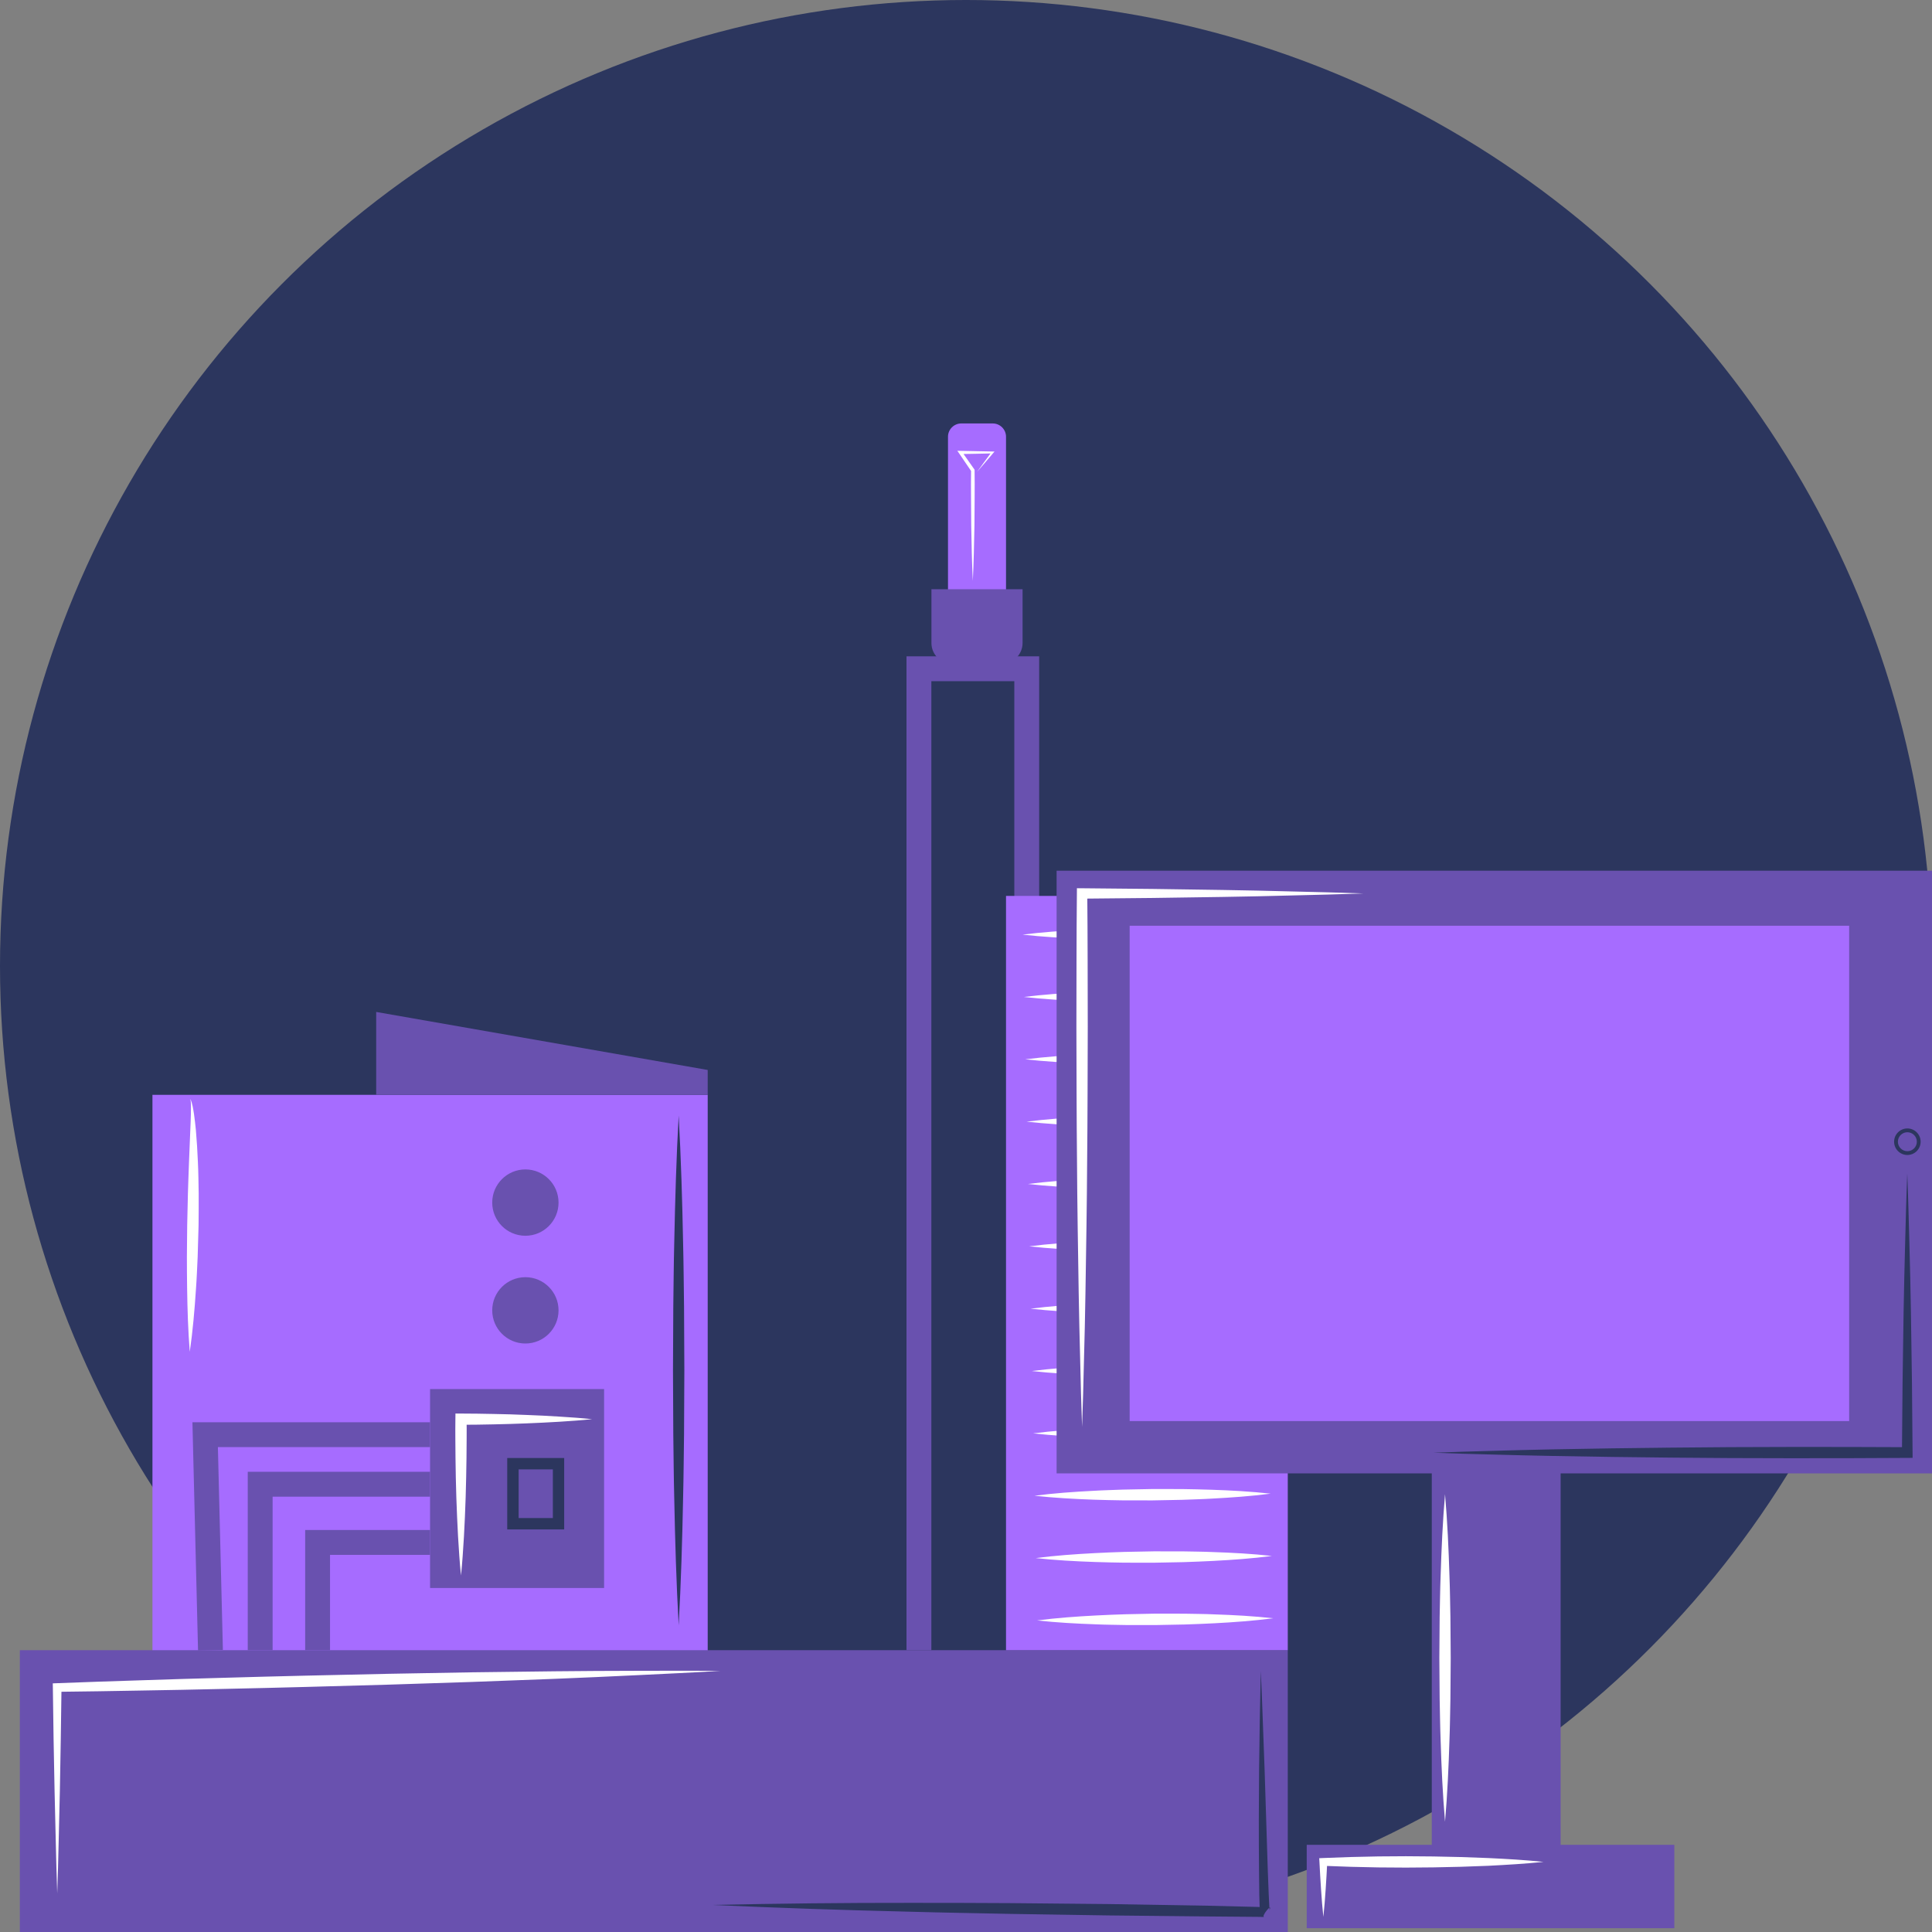 <svg width="292" height="292" viewBox="0 0 292 292" fill="none" xmlns="http://www.w3.org/2000/svg">
<rect x="0" y="0" width="292" height="292" fill="#808080" stroke="none"/>
<circle cx="146" cy="146" r="146" fill="#2C365E"/>
<g clip-path="url(#clip0_484_4673)">
<path d="M106.961 165.472H23.041V268.198H106.961V165.472Z" fill="#A66CFF"/>
<path d="M106.961 165.471H56.856V152.943L106.961 161.713V165.471Z" fill="#6951AF"/>
<path d="M29.931 249.453L29.083 214.956H65V218.714H32.932L33.688 249.362L29.931 249.453Z" fill="#6951AF"/>
<path d="M39.324 249.408V224.328H65.001" fill="#A66CFF"/>
<path d="M41.203 249.408H37.445V222.443H65.001V226.207H41.203V249.408Z" fill="#6951AF"/>
<path d="M48.002 249.408V233.121H65.001" fill="#A66CFF"/>
<path d="M49.88 249.408H46.123V231.242H65.001V235H49.88V249.408Z" fill="#6951AF"/>
<path d="M91.302 209.943H65.001V240.007H91.302V209.943Z" fill="#6951AF"/>
<path d="M194.632 249.408H3V292H194.632V249.408Z" fill="#6951AF"/>
<path d="M79.405 186.771C82.173 186.771 84.417 184.527 84.417 181.758C84.417 178.99 82.173 176.746 79.405 176.746C76.637 176.746 74.394 178.99 74.394 181.758C74.394 184.527 76.637 186.771 79.405 186.771Z" fill="#6951AF"/>
<path d="M79.405 203.057C82.173 203.057 84.417 200.813 84.417 198.044C84.417 195.276 82.173 193.032 79.405 193.032C76.637 193.032 74.394 195.276 74.394 198.044C74.394 200.813 76.637 203.057 79.405 203.057Z" fill="#6951AF"/>
<path d="M140.764 249.408H137.007V99.197H157.059V139.79H153.302V102.955H140.764V249.408Z" fill="#6951AF"/>
<path d="M194.632 135.408H152.048V249.408H194.632V135.408Z" fill="#A66CFF"/>
<path d="M150.044 95.319H145.284C144.179 95.319 143.279 94.419 143.279 93.314V66.005C143.279 64.905 144.179 64 145.284 64H150.044C151.143 64 152.048 64.899 152.048 66.005V93.314C152.048 94.419 151.149 95.319 150.044 95.319Z" fill="#A66CFF"/>
<path d="M151.4 100.331H143.926C142.184 100.331 140.775 98.922 140.775 97.18V89.057H154.55V97.18C154.55 98.922 153.141 100.331 151.4 100.331Z" fill="#6951AF"/>
<path d="M69.674 238.116C69.468 236.146 69.348 234.181 69.228 232.21C69.119 230.239 69.038 228.274 68.97 226.304C68.912 224.333 68.861 222.368 68.844 220.398C68.832 218.427 68.798 216.462 68.827 214.491L68.838 213.638L69.674 213.643C71.324 213.655 72.979 213.661 74.629 213.706C76.278 213.735 77.933 213.781 79.583 213.855C81.232 213.907 82.888 214.004 84.537 214.102C86.187 214.205 87.842 214.319 89.492 214.491C87.842 214.663 86.187 214.778 84.537 214.881C82.888 214.972 81.232 215.07 79.583 215.127C77.933 215.196 76.278 215.242 74.629 215.276C72.979 215.322 71.324 215.328 69.674 215.339L70.522 214.491C70.55 216.462 70.516 218.427 70.505 220.398C70.482 222.368 70.436 224.333 70.379 226.304C70.316 228.274 70.23 230.239 70.121 232.21C70.001 234.181 69.88 236.151 69.674 238.116Z" fill="white"/>
<path d="M28.677 166.102C28.785 166.119 28.82 166.245 28.866 166.331C28.906 166.422 28.934 166.52 28.969 166.617C29.026 166.812 29.072 167.007 29.118 167.207C29.198 167.602 29.261 168.003 29.324 168.399C29.444 169.195 29.519 169.997 29.605 170.793C29.742 172.392 29.845 173.99 29.908 175.588C29.988 177.186 30 178.785 30.028 180.383C30.04 181.981 30.023 183.58 30.011 185.178L29.874 189.967C29.794 191.565 29.742 193.158 29.622 194.751C29.416 197.941 29.141 201.126 28.682 204.306C28.425 201.104 28.327 197.913 28.281 194.716C28.241 193.118 28.264 191.525 28.247 189.927L28.293 185.144L28.402 180.36C28.465 178.768 28.493 177.175 28.568 175.582L28.762 170.805C28.803 170.009 28.826 169.212 28.849 168.416C28.86 168.021 28.866 167.62 28.86 167.224C28.86 167.024 28.854 166.829 28.843 166.629C28.837 166.531 28.826 166.434 28.808 166.336C28.78 166.256 28.774 166.136 28.677 166.102Z" fill="white"/>
<path d="M108.839 252.541C104.67 252.793 100.494 252.977 96.325 253.183C92.155 253.395 87.98 253.561 83.804 253.738L71.284 254.208L58.764 254.615C50.413 254.85 42.062 255.09 33.711 255.262C29.536 255.365 25.361 255.44 21.185 255.509C17.01 255.589 12.835 255.652 8.659 255.698L9.295 255.05L9.186 262.83L9.049 270.609L8.865 278.389C8.814 280.984 8.734 283.573 8.648 286.168C8.562 283.573 8.482 280.984 8.43 278.389L8.247 270.609L8.098 262.824L7.989 255.045L7.978 254.42L8.619 254.397C12.794 254.237 16.964 254.088 21.139 253.962C25.315 253.824 29.49 253.693 33.666 253.584C42.016 253.337 50.367 253.16 58.718 252.977L71.244 252.753L83.77 252.598C87.945 252.564 92.121 252.518 96.302 252.524C100.483 252.518 104.658 252.495 108.839 252.541Z" fill="white"/>
<path d="M154.551 141.257C157.523 140.884 160.496 140.678 163.469 140.535C164.958 140.449 166.441 140.42 167.93 140.363L172.392 140.289L176.854 140.306C178.343 140.346 179.826 140.352 181.316 140.42C184.294 140.529 187.266 140.695 190.245 141.039C187.272 141.417 184.3 141.618 181.327 141.761C179.838 141.847 178.354 141.875 176.865 141.933L172.403 142.001L167.942 141.979C166.453 141.938 164.969 141.933 163.48 141.864C160.507 141.761 157.529 141.595 154.551 141.257Z" fill="white"/>
<path d="M154.751 150.681C157.724 150.308 160.696 150.102 163.669 149.959C165.158 149.873 166.641 149.844 168.13 149.787L172.592 149.712L177.054 149.73C178.543 149.77 180.027 149.775 181.516 149.844C184.494 149.953 187.467 150.119 190.445 150.457C187.472 150.835 184.5 151.041 181.527 151.185C180.038 151.276 178.555 151.299 177.065 151.357L172.604 151.431L168.142 151.414C166.653 151.374 165.169 151.368 163.68 151.299C160.708 151.185 157.729 151.019 154.751 150.681Z" fill="white"/>
<path d="M154.952 160.104C157.925 159.731 160.897 159.525 163.87 159.376C165.359 159.285 166.843 159.262 168.332 159.204L172.793 159.13L177.255 159.147C178.744 159.187 180.228 159.193 181.717 159.262C184.695 159.37 187.668 159.537 190.646 159.875C187.674 160.253 184.701 160.459 181.728 160.602C180.239 160.694 178.756 160.717 177.267 160.774L172.805 160.848L168.343 160.831C166.854 160.797 165.371 160.785 163.881 160.717C160.903 160.602 157.93 160.436 154.952 160.104Z" fill="white"/>
<path d="M155.152 169.527C158.125 169.149 161.098 168.943 164.07 168.8C165.559 168.708 167.043 168.685 168.532 168.628L172.994 168.548L177.455 168.565C178.945 168.605 180.428 168.605 181.917 168.68C184.895 168.783 187.868 168.949 190.846 169.287C187.874 169.665 184.901 169.871 181.929 170.02C180.439 170.112 178.956 170.135 177.467 170.192L173.005 170.266L168.543 170.249C167.054 170.215 165.571 170.203 164.082 170.135C161.103 170.026 158.131 169.86 155.152 169.527Z" fill="white"/>
<path d="M155.353 178.946C158.325 178.568 161.298 178.361 164.27 178.212C165.759 178.121 167.243 178.092 168.732 178.035L173.194 177.955L177.656 177.966C179.145 178.006 180.628 178.006 182.117 178.075C185.096 178.178 188.068 178.344 191.047 178.682C188.074 179.06 185.101 179.272 182.129 179.415C180.64 179.507 179.156 179.53 177.667 179.593L173.205 179.667L168.744 179.65C167.254 179.616 165.771 179.61 164.282 179.541C161.303 179.45 158.325 179.284 155.353 178.946Z" fill="white"/>
<path d="M155.548 188.369C158.52 187.991 161.493 187.785 164.466 187.636C165.955 187.544 167.438 187.515 168.927 187.458L173.389 187.378L177.851 187.389C179.34 187.424 180.823 187.429 182.313 187.498C185.291 187.601 188.264 187.767 191.242 188.1C188.269 188.478 185.297 188.69 182.324 188.839C180.835 188.93 179.351 188.953 177.862 189.016L173.401 189.097L168.939 189.085C167.45 189.051 165.966 189.045 164.477 188.976C161.504 188.867 158.526 188.701 155.548 188.369Z" fill="white"/>
<path d="M155.748 197.793C158.721 197.415 161.693 197.203 164.666 197.054C166.155 196.962 167.638 196.933 169.128 196.876L173.589 196.796L178.051 196.807C179.54 196.842 181.024 196.847 182.513 196.916C185.491 197.019 188.464 197.185 191.442 197.518C188.469 197.896 185.497 198.108 182.524 198.257C181.035 198.348 179.552 198.377 178.063 198.434L173.601 198.514L169.139 198.503C167.65 198.469 166.166 198.463 164.677 198.394C161.705 198.291 158.726 198.125 155.748 197.793Z" fill="white"/>
<path d="M155.948 207.216C158.921 206.838 161.893 206.626 164.866 206.477C166.355 206.386 167.839 206.357 169.328 206.3L173.79 206.214L178.251 206.225C179.74 206.26 181.224 206.265 182.713 206.334C185.691 206.437 188.664 206.598 191.642 206.93C188.67 207.314 185.697 207.52 182.724 207.675C181.235 207.766 179.752 207.795 178.263 207.852L173.801 207.932L169.339 207.921C167.85 207.887 166.367 207.881 164.877 207.812C161.899 207.709 158.927 207.549 155.948 207.216Z" fill="white"/>
<path d="M156.148 216.64C159.121 216.262 162.094 216.05 165.066 215.895C166.555 215.804 168.039 215.775 169.528 215.712L173.99 215.626L178.451 215.632C179.941 215.666 181.424 215.672 182.913 215.735C185.892 215.838 188.864 215.998 191.842 216.331C188.87 216.714 185.897 216.926 182.925 217.075C181.436 217.167 179.952 217.196 178.463 217.259L174.001 217.339L169.539 217.327C168.05 217.293 166.567 217.287 165.078 217.224C162.099 217.133 159.127 216.972 156.148 216.64Z" fill="white"/>
<path d="M156.35 226.064C159.322 225.68 162.295 225.468 165.267 225.319C166.757 225.227 168.24 225.199 169.729 225.136L174.191 225.05L178.653 225.056C180.142 225.09 181.625 225.096 183.114 225.159C186.093 225.256 189.065 225.422 192.044 225.749C189.071 226.133 186.098 226.344 183.126 226.499C181.637 226.591 180.153 226.619 178.664 226.682L174.202 226.768L169.741 226.763C168.251 226.728 166.768 226.723 165.279 226.66C162.301 226.551 159.322 226.39 156.35 226.064Z" fill="white"/>
<path d="M156.544 235.487C159.517 235.103 162.489 234.891 165.462 234.737C166.951 234.645 168.434 234.61 169.923 234.553L174.385 234.467L178.847 234.473C180.336 234.507 181.82 234.507 183.309 234.576C186.287 234.674 189.26 234.834 192.238 235.166C189.265 235.55 186.293 235.762 183.32 235.917C181.831 236.008 180.348 236.037 178.858 236.1L174.397 236.186L169.935 236.18C168.446 236.146 166.962 236.14 165.473 236.077C162.501 235.974 159.522 235.814 156.544 235.487Z" fill="white"/>
<path d="M156.744 244.911C159.717 244.527 162.689 244.315 165.662 244.16C167.151 244.069 168.635 244.034 170.124 243.977L174.585 243.885L179.047 243.891C180.536 243.925 182.02 243.925 183.509 243.994C186.487 244.091 189.46 244.252 192.438 244.584C189.466 244.968 186.493 245.186 183.52 245.34C182.031 245.432 180.548 245.461 179.059 245.524L174.597 245.61L170.135 245.604C168.646 245.569 167.163 245.569 165.673 245.501C162.701 245.398 159.722 245.237 156.744 244.911Z" fill="white"/>
<path d="M147.03 87.803C146.893 85.019 146.841 82.234 146.79 79.445L146.761 75.268C146.744 73.876 146.75 72.484 146.767 71.092L146.813 71.247L144.963 68.526L144.693 68.136L145.163 68.142C146.772 68.165 148.388 68.211 149.997 68.239L150.306 68.245L150.112 68.474C149.298 69.425 148.496 70.388 147.666 71.327C148.393 70.302 149.144 69.305 149.883 68.291L149.997 68.526C148.388 68.56 146.772 68.606 145.163 68.623L145.363 68.239L147.254 70.932L147.299 71.001V71.087C147.311 72.478 147.322 73.871 147.305 75.263L147.276 79.439C147.219 82.234 147.168 85.019 147.03 87.803Z" fill="white"/>
<path d="M190.554 252.541C190.795 257.542 190.927 262.543 191.133 267.544L191.608 282.548L191.751 286.294L191.843 288.15L191.877 288.597L191.9 288.786C191.9 288.786 191.906 288.809 191.9 288.786C191.889 288.746 191.917 288.821 191.866 288.683C192.444 287.4 190.457 289.754 191.093 289.731C191.139 289.737 191.064 289.731 191.041 289.731L190.119 289.714L182.622 289.651L167.616 289.496L152.609 289.262C147.609 289.153 142.603 289.078 137.603 288.935C127.597 288.7 117.597 288.362 107.597 287.91C117.608 287.692 127.614 287.583 137.62 287.595C142.626 287.577 147.626 287.618 152.632 287.635L167.638 287.778L182.645 288.03L190.153 288.213L191.11 288.248C191.167 288.253 191.173 288.248 191.293 288.259C191.963 288.248 189.93 290.591 190.514 289.285C190.451 289.124 190.48 289.187 190.463 289.124L190.44 289.004C190.423 288.889 190.417 288.809 190.411 288.723L190.382 288.236C190.354 287.6 190.337 286.97 190.325 286.346L190.285 282.588C190.193 272.557 190.319 262.549 190.554 252.541Z" fill="#2C365E"/>
<path d="M102.573 168.605C102.928 175.027 103.117 181.443 103.243 187.865C103.323 191.073 103.34 194.286 103.386 197.495L103.432 207.124L103.386 216.754C103.34 219.962 103.323 223.176 103.243 226.384C103.117 232.806 102.928 239.222 102.573 245.644C102.218 239.222 102.029 232.806 101.903 226.384C101.823 223.176 101.806 219.962 101.76 216.754L101.714 207.124L101.76 197.495C101.806 194.286 101.823 191.073 101.903 187.865C102.035 181.443 102.218 175.027 102.573 168.605Z" fill="#2C365E"/>
<path d="M85.271 231.156H76.662V220.363H85.271V231.156ZM78.386 229.437H83.558V222.082H78.386V229.437Z" fill="#2C365E"/>
<path d="M292 222.684V131.598H159.694V222.684H216.397V278.824H197.496V291.427H216.397H235.871H253.053V278.824H235.871V222.684H292Z" fill="#6951AF"/>
<path d="M279.48 139.916H170.737V214.778H279.48V139.916Z" fill="#A66CFF"/>
<path d="M206.088 135.035C202.542 135.167 198.997 135.247 195.452 135.333C191.906 135.43 188.361 135.505 184.816 135.562L174.18 135.717L163.544 135.82L164.328 135.035C164.397 141.755 164.386 148.475 164.403 155.194C164.38 161.914 164.38 168.634 164.311 175.353C164.288 178.71 164.26 182.073 164.208 185.43L164.053 195.507C164.002 198.864 163.922 202.226 163.83 205.583C163.75 208.94 163.67 212.303 163.544 215.66C163.418 212.303 163.338 208.94 163.257 205.583C163.171 202.226 163.086 198.864 163.034 195.507L162.879 185.43C162.828 182.073 162.799 178.71 162.776 175.353C162.707 168.634 162.707 161.914 162.685 155.194C162.702 148.475 162.69 141.755 162.759 135.035L162.765 134.245L163.538 134.25L174.174 134.353L184.81 134.508C188.355 134.565 191.901 134.64 195.446 134.737C198.997 134.823 202.542 134.903 206.088 135.035Z" fill="white"/>
<path d="M218.401 225.834C218.756 229.959 218.945 234.084 219.071 238.208C219.151 240.271 219.169 242.333 219.214 244.395L219.26 250.582L219.214 256.769C219.169 258.831 219.151 260.894 219.071 262.956C218.945 267.081 218.756 271.205 218.401 275.33C218.046 271.205 217.857 267.081 217.731 262.956C217.651 260.894 217.634 258.831 217.588 256.769L217.542 250.582L217.588 244.395C217.634 242.333 217.651 240.271 217.731 238.208C217.863 234.084 218.046 229.959 218.401 225.834Z" fill="white"/>
<path d="M233.293 281.402C230.521 281.689 227.743 281.849 224.971 281.992C222.199 282.113 219.421 282.193 216.649 282.233L212.49 282.267L208.332 282.239C205.56 282.199 202.782 282.118 200.01 281.998L200.6 281.408C200.52 282.794 200.463 284.175 200.359 285.561C200.273 286.948 200.153 288.328 200.01 289.715C199.867 288.328 199.747 286.948 199.661 285.561C199.558 284.175 199.5 282.794 199.42 281.408L199.386 280.847L200.004 280.818C202.776 280.698 205.554 280.618 208.326 280.577L212.485 280.549L216.643 280.583C219.415 280.623 222.193 280.703 224.965 280.824C227.749 280.956 230.521 281.116 233.293 281.402Z" fill="white"/>
<path d="M216.649 219.562C219.633 219.441 222.618 219.361 225.602 219.281C228.586 219.201 231.57 219.109 234.554 219.057L243.506 218.903L252.458 218.794L261.41 218.719L270.362 218.691C276.33 218.674 282.298 218.702 288.267 218.725L287.459 219.533L287.551 208.986L287.705 198.44C287.774 194.923 287.837 191.411 287.94 187.894C288.037 184.376 288.118 180.865 288.261 177.347C288.404 180.865 288.484 184.376 288.582 187.894C288.69 191.411 288.748 194.923 288.816 198.44L288.971 208.986L289.063 219.533L289.068 220.341L288.255 220.346C282.287 220.375 276.319 220.409 270.351 220.392L261.399 220.369L252.447 220.301L243.494 220.197L234.542 220.048C231.558 220.003 228.574 219.911 225.59 219.837C222.623 219.762 219.633 219.682 216.649 219.562Z" fill="#2C365E"/>
<path d="M288.277 174.563C287.172 174.563 286.272 173.663 286.272 172.558C286.272 171.452 287.172 170.553 288.277 170.553C289.383 170.553 290.282 171.452 290.282 172.558C290.282 173.663 289.383 174.563 288.277 174.563ZM288.277 171.126C287.487 171.126 286.845 171.767 286.845 172.558C286.845 173.348 287.487 173.99 288.277 173.99C289.067 173.99 289.709 173.348 289.709 172.558C289.709 171.767 289.067 171.126 288.277 171.126Z" fill="#2C365E"/>
</g>
<defs>
<clipPath id="clip0_484_4673">
<rect width="289" height="228" fill="white" transform="translate(3 64)"/>
</clipPath>
</defs>
</svg>
